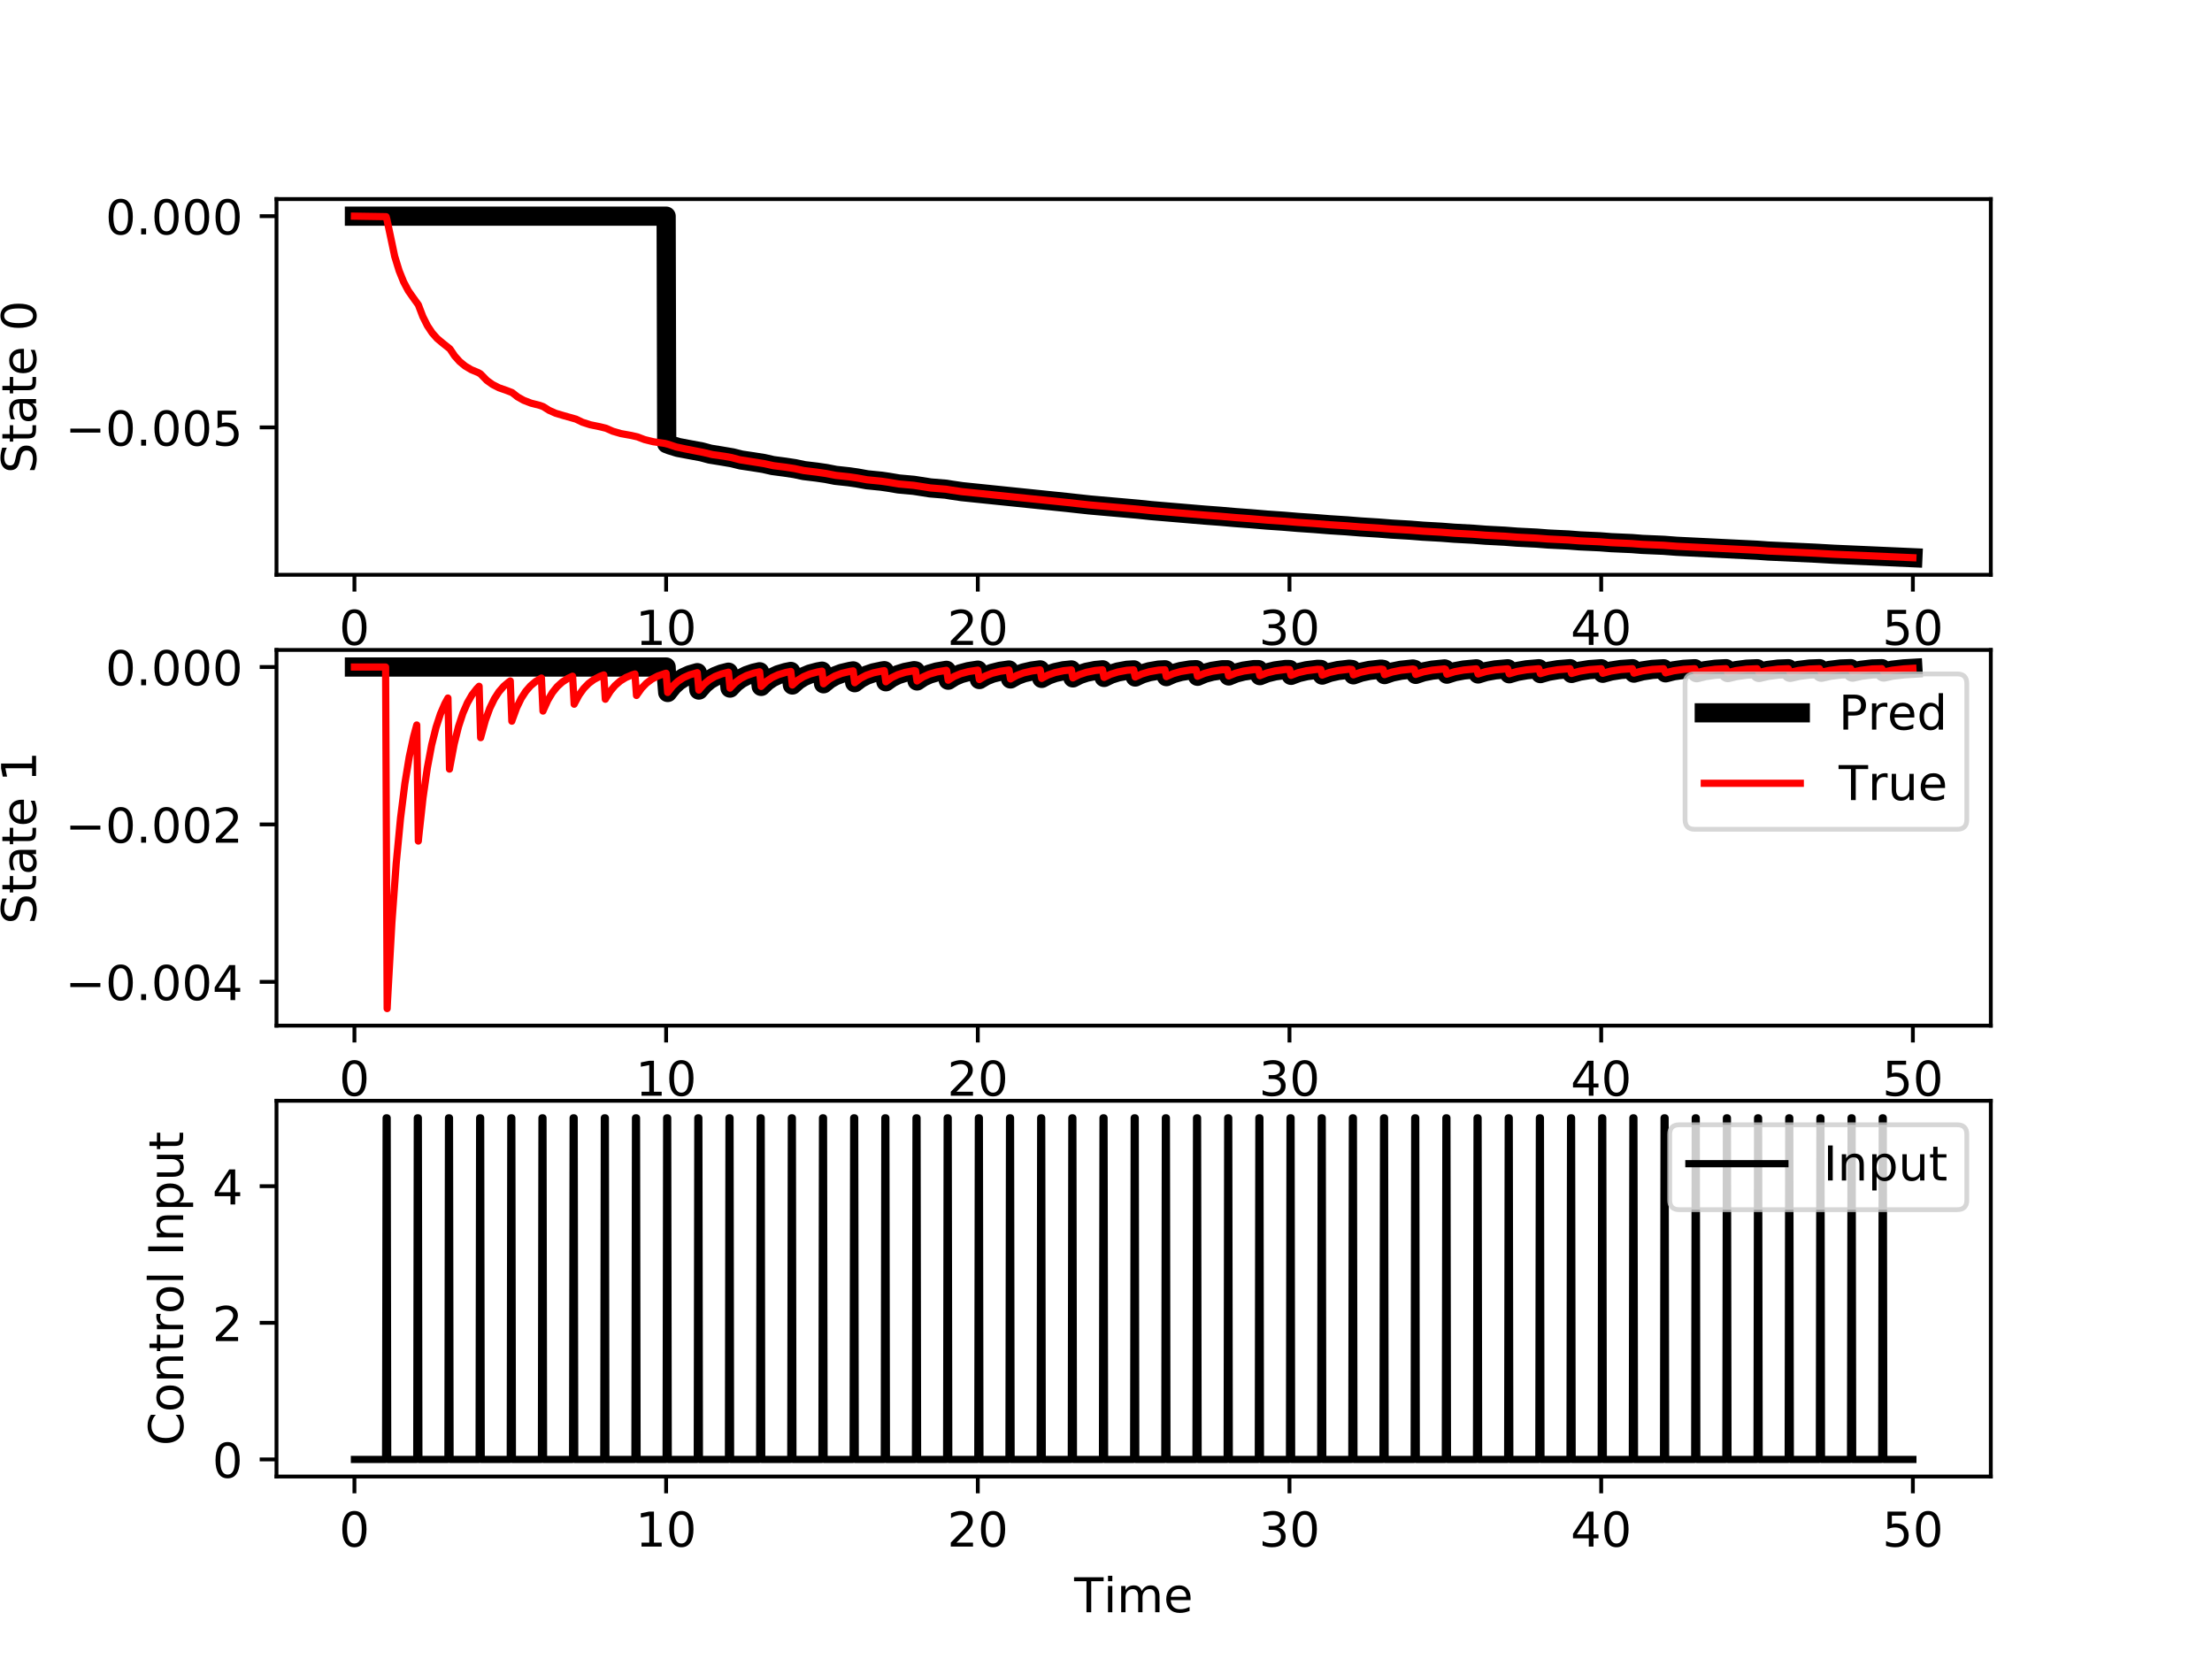 <?xml version="1.0" encoding="utf-8" standalone="no"?>
<!DOCTYPE svg PUBLIC "-//W3C//DTD SVG 1.1//EN"
  "http://www.w3.org/Graphics/SVG/1.1/DTD/svg11.dtd">
<!-- Created with matplotlib (http://matplotlib.org/) -->
<svg height="345.6pt" version="1.1" viewBox="0 0 460.8 345.6" width="460.8pt" xmlns="http://www.w3.org/2000/svg" xmlns:xlink="http://www.w3.org/1999/xlink">
 <defs>
  <style type="text/css">
*{stroke-linecap:butt;stroke-linejoin:round;}
  </style>
 </defs>
 <g id="figure_1">
  <g id="patch_1">
   <path d="M 0 345.6 
L 460.8 345.6 
L 460.8 0 
L 0 0 
z
" style="fill:#ffffff;"/>
  </g>
  <g id="axes_1">
   <g id="patch_2">
    <path d="M 57.6 119.74 
L 414.72 119.74 
L 414.72 41.472 
L 57.6 41.472 
z
" style="fill:#ffffff;"/>
   </g>
   <g id="matplotlib.axis_1">
    <g id="xtick_1">
     <g id="line2d_1">
      <defs>
       <path d="M 0 0 
L 0 3.5 
" id="m67dceea3bf" style="stroke:#000000;stroke-width:0.8;"/>
      </defs>
      <g>
       <use style="stroke:#000000;stroke-width:0.8;" x="73.833" xlink:href="#m67dceea3bf" y="119.74"/>
      </g>
     </g>
     <g id="text_1">
      <!-- 0 -->
      <defs>
       <path d="M 31.781 66.406 
Q 24.172 66.406 20.328 58.906 
Q 16.5 51.422 16.5 36.375 
Q 16.5 21.391 20.328 13.891 
Q 24.172 6.391 31.781 6.391 
Q 39.453 6.391 43.281 13.891 
Q 47.125 21.391 47.125 36.375 
Q 47.125 51.422 43.281 58.906 
Q 39.453 66.406 31.781 66.406 
z
M 31.781 74.219 
Q 44.047 74.219 50.516 64.516 
Q 56.984 54.828 56.984 36.375 
Q 56.984 17.969 50.516 8.266 
Q 44.047 -1.422 31.781 -1.422 
Q 19.531 -1.422 13.062 8.266 
Q 6.594 17.969 6.594 36.375 
Q 6.594 54.828 13.062 64.516 
Q 19.531 74.219 31.781 74.219 
z
" id="DejaVuSans-30"/>
      </defs>
      <g transform="translate(70.651 134.339)scale(0.1 -0.1)">
       <use xlink:href="#DejaVuSans-30"/>
      </g>
     </g>
    </g>
    <g id="xtick_2">
     <g id="line2d_2">
      <g>
       <use style="stroke:#000000;stroke-width:0.8;" x="138.764" xlink:href="#m67dceea3bf" y="119.74"/>
      </g>
     </g>
     <g id="text_2">
      <!-- 10 -->
      <defs>
       <path d="M 12.406 8.297 
L 28.516 8.297 
L 28.516 63.922 
L 10.984 60.406 
L 10.984 69.391 
L 28.422 72.906 
L 38.281 72.906 
L 38.281 8.297 
L 54.391 8.297 
L 54.391 0 
L 12.406 0 
z
" id="DejaVuSans-31"/>
      </defs>
      <g transform="translate(132.401 134.339)scale(0.1 -0.1)">
       <use xlink:href="#DejaVuSans-31"/>
       <use x="63.623" xlink:href="#DejaVuSans-30"/>
      </g>
     </g>
    </g>
    <g id="xtick_3">
     <g id="line2d_3">
      <g>
       <use style="stroke:#000000;stroke-width:0.8;" x="203.695" xlink:href="#m67dceea3bf" y="119.74"/>
      </g>
     </g>
     <g id="text_3">
      <!-- 20 -->
      <defs>
       <path d="M 19.188 8.297 
L 53.609 8.297 
L 53.609 0 
L 7.328 0 
L 7.328 8.297 
Q 12.938 14.109 22.625 23.891 
Q 32.328 33.688 34.812 36.531 
Q 39.547 41.844 41.422 45.531 
Q 43.312 49.219 43.312 52.781 
Q 43.312 58.594 39.234 62.25 
Q 35.156 65.922 28.609 65.922 
Q 23.969 65.922 18.812 64.312 
Q 13.672 62.703 7.812 59.422 
L 7.812 69.391 
Q 13.766 71.781 18.938 73 
Q 24.125 74.219 28.422 74.219 
Q 39.75 74.219 46.484 68.547 
Q 53.219 62.891 53.219 53.422 
Q 53.219 48.922 51.531 44.891 
Q 49.859 40.875 45.406 35.406 
Q 44.188 33.984 37.641 27.219 
Q 31.109 20.453 19.188 8.297 
z
" id="DejaVuSans-32"/>
      </defs>
      <g transform="translate(197.332 134.339)scale(0.1 -0.1)">
       <use xlink:href="#DejaVuSans-32"/>
       <use x="63.623" xlink:href="#DejaVuSans-30"/>
      </g>
     </g>
    </g>
    <g id="xtick_4">
     <g id="line2d_4">
      <g>
       <use style="stroke:#000000;stroke-width:0.8;" x="268.625" xlink:href="#m67dceea3bf" y="119.74"/>
      </g>
     </g>
     <g id="text_4">
      <!-- 30 -->
      <defs>
       <path d="M 40.578 39.312 
Q 47.656 37.797 51.625 33 
Q 55.609 28.219 55.609 21.188 
Q 55.609 10.406 48.188 4.484 
Q 40.766 -1.422 27.094 -1.422 
Q 22.516 -1.422 17.656 -0.516 
Q 12.797 0.391 7.625 2.203 
L 7.625 11.719 
Q 11.719 9.328 16.594 8.109 
Q 21.484 6.891 26.812 6.891 
Q 36.078 6.891 40.938 10.547 
Q 45.797 14.203 45.797 21.188 
Q 45.797 27.641 41.281 31.266 
Q 36.766 34.906 28.719 34.906 
L 20.219 34.906 
L 20.219 43.016 
L 29.109 43.016 
Q 36.375 43.016 40.234 45.922 
Q 44.094 48.828 44.094 54.297 
Q 44.094 59.906 40.109 62.906 
Q 36.141 65.922 28.719 65.922 
Q 24.656 65.922 20.016 65.031 
Q 15.375 64.156 9.812 62.312 
L 9.812 71.094 
Q 15.438 72.656 20.344 73.438 
Q 25.25 74.219 29.594 74.219 
Q 40.828 74.219 47.359 69.109 
Q 53.906 64.016 53.906 55.328 
Q 53.906 49.266 50.438 45.094 
Q 46.969 40.922 40.578 39.312 
z
" id="DejaVuSans-33"/>
      </defs>
      <g transform="translate(262.263 134.339)scale(0.1 -0.1)">
       <use xlink:href="#DejaVuSans-33"/>
       <use x="63.623" xlink:href="#DejaVuSans-30"/>
      </g>
     </g>
    </g>
    <g id="xtick_5">
     <g id="line2d_5">
      <g>
       <use style="stroke:#000000;stroke-width:0.8;" x="333.556" xlink:href="#m67dceea3bf" y="119.74"/>
      </g>
     </g>
     <g id="text_5">
      <!-- 40 -->
      <defs>
       <path d="M 37.797 64.312 
L 12.891 25.391 
L 37.797 25.391 
z
M 35.203 72.906 
L 47.609 72.906 
L 47.609 25.391 
L 58.016 25.391 
L 58.016 17.188 
L 47.609 17.188 
L 47.609 0 
L 37.797 0 
L 37.797 17.188 
L 4.891 17.188 
L 4.891 26.703 
z
" id="DejaVuSans-34"/>
      </defs>
      <g transform="translate(327.194 134.339)scale(0.1 -0.1)">
       <use xlink:href="#DejaVuSans-34"/>
       <use x="63.623" xlink:href="#DejaVuSans-30"/>
      </g>
     </g>
    </g>
    <g id="xtick_6">
     <g id="line2d_6">
      <g>
       <use style="stroke:#000000;stroke-width:0.8;" x="398.487" xlink:href="#m67dceea3bf" y="119.74"/>
      </g>
     </g>
     <g id="text_6">
      <!-- 50 -->
      <defs>
       <path d="M 10.797 72.906 
L 49.516 72.906 
L 49.516 64.594 
L 19.828 64.594 
L 19.828 46.734 
Q 21.969 47.469 24.109 47.828 
Q 26.266 48.188 28.422 48.188 
Q 40.625 48.188 47.75 41.5 
Q 54.891 34.812 54.891 23.391 
Q 54.891 11.625 47.562 5.094 
Q 40.234 -1.422 26.906 -1.422 
Q 22.312 -1.422 17.547 -0.641 
Q 12.797 0.141 7.719 1.703 
L 7.719 11.625 
Q 12.109 9.234 16.797 8.062 
Q 21.484 6.891 26.703 6.891 
Q 35.156 6.891 40.078 11.328 
Q 45.016 15.766 45.016 23.391 
Q 45.016 31 40.078 35.438 
Q 35.156 39.891 26.703 39.891 
Q 22.75 39.891 18.812 39.016 
Q 14.891 38.141 10.797 36.281 
z
" id="DejaVuSans-35"/>
      </defs>
      <g transform="translate(392.125 134.339)scale(0.1 -0.1)">
       <use xlink:href="#DejaVuSans-35"/>
       <use x="63.623" xlink:href="#DejaVuSans-30"/>
      </g>
     </g>
    </g>
   </g>
   <g id="matplotlib.axis_2">
    <g id="ytick_1">
     <g id="line2d_7">
      <defs>
       <path d="M 0 0 
L -3.5 0 
" id="m78dccc36f5" style="stroke:#000000;stroke-width:0.8;"/>
      </defs>
      <g>
       <use style="stroke:#000000;stroke-width:0.8;" x="57.6" xlink:href="#m78dccc36f5" y="89.037"/>
      </g>
     </g>
     <g id="text_7">
      <!-- −0.005 -->
      <defs>
       <path d="M 10.594 35.5 
L 73.188 35.5 
L 73.188 27.203 
L 10.594 27.203 
z
" id="DejaVuSans-2212"/>
       <path d="M 10.688 12.406 
L 21 12.406 
L 21 0 
L 10.688 0 
z
" id="DejaVuSans-2e"/>
      </defs>
      <g transform="translate(13.592 92.836)scale(0.1 -0.1)">
       <use xlink:href="#DejaVuSans-2212"/>
       <use x="83.789" xlink:href="#DejaVuSans-30"/>
       <use x="147.412" xlink:href="#DejaVuSans-2e"/>
       <use x="179.199" xlink:href="#DejaVuSans-30"/>
       <use x="242.822" xlink:href="#DejaVuSans-30"/>
       <use x="306.445" xlink:href="#DejaVuSans-35"/>
      </g>
     </g>
    </g>
    <g id="ytick_2">
     <g id="line2d_8">
      <g>
       <use style="stroke:#000000;stroke-width:0.8;" x="57.6" xlink:href="#m78dccc36f5" y="45.03"/>
      </g>
     </g>
     <g id="text_8">
      <!-- 0.000 -->
      <g transform="translate(21.972 48.829)scale(0.1 -0.1)">
       <use xlink:href="#DejaVuSans-30"/>
       <use x="63.623" xlink:href="#DejaVuSans-2e"/>
       <use x="95.41" xlink:href="#DejaVuSans-30"/>
       <use x="159.033" xlink:href="#DejaVuSans-30"/>
       <use x="222.656" xlink:href="#DejaVuSans-30"/>
      </g>
     </g>
    </g>
    <g id="text_9">
     <!-- State 0 -->
     <defs>
      <path d="M 53.516 70.516 
L 53.516 60.891 
Q 47.906 63.578 42.922 64.891 
Q 37.938 66.219 33.297 66.219 
Q 25.25 66.219 20.875 63.094 
Q 16.5 59.969 16.5 54.203 
Q 16.5 49.359 19.406 46.891 
Q 22.312 44.438 30.422 42.922 
L 36.375 41.703 
Q 47.406 39.594 52.656 34.297 
Q 57.906 29 57.906 20.125 
Q 57.906 9.516 50.797 4.047 
Q 43.703 -1.422 29.984 -1.422 
Q 24.812 -1.422 18.969 -0.25 
Q 13.141 0.922 6.891 3.219 
L 6.891 13.375 
Q 12.891 10.016 18.656 8.297 
Q 24.422 6.594 29.984 6.594 
Q 38.422 6.594 43.016 9.906 
Q 47.609 13.234 47.609 19.391 
Q 47.609 24.75 44.312 27.781 
Q 41.016 30.812 33.5 32.328 
L 27.484 33.5 
Q 16.453 35.688 11.516 40.375 
Q 6.594 45.062 6.594 53.422 
Q 6.594 63.094 13.406 68.656 
Q 20.219 74.219 32.172 74.219 
Q 37.312 74.219 42.625 73.281 
Q 47.953 72.359 53.516 70.516 
z
" id="DejaVuSans-53"/>
      <path d="M 18.312 70.219 
L 18.312 54.688 
L 36.812 54.688 
L 36.812 47.703 
L 18.312 47.703 
L 18.312 18.016 
Q 18.312 11.328 20.141 9.422 
Q 21.969 7.516 27.594 7.516 
L 36.812 7.516 
L 36.812 0 
L 27.594 0 
Q 17.188 0 13.234 3.875 
Q 9.281 7.766 9.281 18.016 
L 9.281 47.703 
L 2.688 47.703 
L 2.688 54.688 
L 9.281 54.688 
L 9.281 70.219 
z
" id="DejaVuSans-74"/>
      <path d="M 34.281 27.484 
Q 23.391 27.484 19.188 25 
Q 14.984 22.516 14.984 16.5 
Q 14.984 11.719 18.141 8.906 
Q 21.297 6.109 26.703 6.109 
Q 34.188 6.109 38.703 11.406 
Q 43.219 16.703 43.219 25.484 
L 43.219 27.484 
z
M 52.203 31.203 
L 52.203 0 
L 43.219 0 
L 43.219 8.297 
Q 40.141 3.328 35.547 0.953 
Q 30.953 -1.422 24.312 -1.422 
Q 15.922 -1.422 10.953 3.297 
Q 6 8.016 6 15.922 
Q 6 25.141 12.172 29.828 
Q 18.359 34.516 30.609 34.516 
L 43.219 34.516 
L 43.219 35.406 
Q 43.219 41.609 39.141 45 
Q 35.062 48.391 27.688 48.391 
Q 23 48.391 18.547 47.266 
Q 14.109 46.141 10.016 43.891 
L 10.016 52.203 
Q 14.938 54.109 19.578 55.047 
Q 24.219 56 28.609 56 
Q 40.484 56 46.344 49.844 
Q 52.203 43.703 52.203 31.203 
z
" id="DejaVuSans-61"/>
      <path d="M 56.203 29.594 
L 56.203 25.203 
L 14.891 25.203 
Q 15.484 15.922 20.484 11.062 
Q 25.484 6.203 34.422 6.203 
Q 39.594 6.203 44.453 7.469 
Q 49.312 8.734 54.109 11.281 
L 54.109 2.781 
Q 49.266 0.734 44.188 -0.344 
Q 39.109 -1.422 33.891 -1.422 
Q 20.797 -1.422 13.156 6.188 
Q 5.516 13.812 5.516 26.812 
Q 5.516 40.234 12.766 48.109 
Q 20.016 56 32.328 56 
Q 43.359 56 49.781 48.891 
Q 56.203 41.797 56.203 29.594 
z
M 47.219 32.234 
Q 47.125 39.594 43.094 43.984 
Q 39.062 48.391 32.422 48.391 
Q 24.906 48.391 20.391 44.141 
Q 15.875 39.891 15.188 32.172 
z
" id="DejaVuSans-65"/>
      <path id="DejaVuSans-20"/>
     </defs>
     <g transform="translate(7.513 98.612)rotate(-90)scale(0.1 -0.1)">
      <use xlink:href="#DejaVuSans-53"/>
      <use x="63.477" xlink:href="#DejaVuSans-74"/>
      <use x="102.686" xlink:href="#DejaVuSans-61"/>
      <use x="163.965" xlink:href="#DejaVuSans-74"/>
      <use x="203.174" xlink:href="#DejaVuSans-65"/>
      <use x="264.697" xlink:href="#DejaVuSans-20"/>
      <use x="296.484" xlink:href="#DejaVuSans-30"/>
     </g>
    </g>
   </g>
   <g id="line2d_9">
    <path clip-path="url(#p5b1d8e0e9c)" d="M 73.833 45.03 
L 138.77 45.03 
L 138.887 92.427 
L 139.614 92.709 
L 141.244 93.209 
L 143.341 93.608 
L 146.179 94.134 
L 147.906 94.599 
L 150.178 94.969 
L 152.574 95.375 
L 154.36 95.824 
L 156.737 96.178 
L 159.094 96.552 
L 160.964 96.978 
L 163.496 97.313 
L 165.561 97.626 
L 167.496 98.034 
L 170.158 98.354 
L 172.06 98.632 
L 174.073 99.025 
L 176.885 99.329 
L 178.553 99.571 
L 180.638 99.949 
L 183.592 100.241 
L 185.059 100.456 
L 187.222 100.82 
L 190.338 101.101 
L 191.565 101.29 
L 193.799 101.641 
L 197.072 101.911 
L 198.078 102.079 
L 200.39 102.419 
L 222.408 104.685 
L 224.323 104.9 
L 227.018 105.193 
L 237.082 106.078 
L 239.803 106.365 
L 250.925 107.304 
L 254.224 107.551 
L 257.302 107.818 
L 260.606 108.063 
L 263.937 108.341 
L 267.398 108.578 
L 270.327 108.823 
L 273.794 109.058 
L 276.943 109.311 
L 280.56 109.539 
L 283.371 109.766 
L 287.014 109.992 
L 289.955 110.222 
L 293.728 110.441 
L 296.422 110.655 
L 300.24 110.87 
L 302.974 111.082 
L 306.902 111.293 
L 309.473 111.493 
L 313.473 111.701 
L 316.006 111.896 
L 320.103 112.099 
L 322.525 112.287 
L 326.713 112.487 
L 329.05 112.669 
L 333.329 112.866 
L 335.576 113.042 
L 339.946 113.235 
L 342.108 113.406 
L 346.582 113.595 
L 349.296 113.8 
L 366.002 114.616 
L 368.353 114.787 
L 378.209 115.242 
L 381.923 115.455 
L 398.487 116.182 
L 398.487 116.182 
" style="fill:none;stroke:#000000;stroke-linecap:square;stroke-width:4;"/>
   </g>
   <g id="line2d_10">
    <path clip-path="url(#p5b1d8e0e9c)" d="M 73.833 45.03 
L 80.436 45.137 
L 80.605 45.734 
L 82.222 53.39 
L 83.15 56.41 
L 84.092 58.744 
L 85.059 60.567 
L 86.066 62 
L 87.15 63.504 
L 88.085 65.953 
L 89.04 67.852 
L 90.033 69.346 
L 91.078 70.526 
L 92.215 71.475 
L 93.728 72.683 
L 94.715 74.155 
L 95.76 75.321 
L 96.89 76.251 
L 98.162 77.009 
L 99.649 77.629 
L 100.104 77.902 
L 101.422 79.248 
L 102.597 80.093 
L 103.935 80.778 
L 105.532 81.339 
L 106.675 81.778 
L 107.811 82.671 
L 109.09 83.391 
L 110.597 83.976 
L 112.467 84.454 
L 113.161 84.706 
L 114.376 85.477 
L 115.778 86.098 
L 117.486 86.604 
L 119.979 87.308 
L 121.323 87.956 
L 122.94 88.481 
L 125.005 88.906 
L 126.264 89.22 
L 127.654 89.832 
L 129.342 90.324 
L 131.543 90.723 
L 132.79 91.008 
L 134.264 91.57 
L 136.095 92.022 
L 138.556 92.385 
L 139.277 92.577 
L 140.828 93.103 
L 142.789 93.523 
L 146.581 94.264 
L 148.425 94.704 
L 150.906 95.053 
L 152.399 95.32 
L 154.139 95.781 
L 156.431 96.144 
L 159.204 96.586 
L 161.106 97.004 
L 163.704 97.333 
L 165.502 97.611 
L 167.424 98.024 
L 170.054 98.345 
L 172.073 98.637 
L 174.093 99.028 
L 176.917 99.333 
L 178.54 99.57 
L 180.625 99.948 
L 183.579 100.241 
L 185.053 100.456 
L 187.215 100.82 
L 190.332 101.101 
L 191.559 101.29 
L 193.793 101.641 
L 197.065 101.911 
L 198.072 102.079 
L 200.383 102.419 
L 222.401 104.685 
L 224.317 104.9 
L 227.011 105.193 
L 237.076 106.078 
L 239.796 106.365 
L 250.919 107.304 
L 254.217 107.551 
L 257.295 107.818 
L 260.6 108.063 
L 263.931 108.341 
L 267.392 108.578 
L 270.32 108.823 
L 273.787 109.058 
L 276.937 109.311 
L 280.553 109.539 
L 283.365 109.766 
L 287.007 109.992 
L 289.949 110.222 
L 293.721 110.441 
L 296.416 110.655 
L 300.234 110.87 
L 302.967 111.082 
L 306.896 111.293 
L 309.467 111.493 
L 313.467 111.701 
L 315.999 111.896 
L 320.096 112.099 
L 322.518 112.287 
L 326.706 112.487 
L 329.044 112.669 
L 333.323 112.866 
L 335.569 113.042 
L 339.939 113.235 
L 342.101 113.406 
L 346.575 113.595 
L 349.289 113.8 
L 365.996 114.616 
L 368.346 114.787 
L 378.203 115.242 
L 381.917 115.455 
L 398.487 116.183 
L 398.487 116.183 
" style="fill:none;stroke:#ff0000;stroke-linecap:square;stroke-width:1.5;"/>
   </g>
   <g id="patch_3">
    <path d="M 57.6 119.74 
L 57.6 41.472 
" style="fill:none;stroke:#000000;stroke-linecap:square;stroke-linejoin:miter;stroke-width:0.8;"/>
   </g>
   <g id="patch_4">
    <path d="M 414.72 119.74 
L 414.72 41.472 
" style="fill:none;stroke:#000000;stroke-linecap:square;stroke-linejoin:miter;stroke-width:0.8;"/>
   </g>
   <g id="patch_5">
    <path d="M 57.6 119.74 
L 414.72 119.74 
" style="fill:none;stroke:#000000;stroke-linecap:square;stroke-linejoin:miter;stroke-width:0.8;"/>
   </g>
   <g id="patch_6">
    <path d="M 57.6 41.472 
L 414.72 41.472 
" style="fill:none;stroke:#000000;stroke-linecap:square;stroke-linejoin:miter;stroke-width:0.8;"/>
   </g>
  </g>
  <g id="axes_2">
   <g id="patch_7">
    <path d="M 57.6 213.662 
L 414.72 213.662 
L 414.72 135.394 
L 57.6 135.394 
z
" style="fill:#ffffff;"/>
   </g>
   <g id="matplotlib.axis_3">
    <g id="xtick_7">
     <g id="line2d_11">
      <g>
       <use style="stroke:#000000;stroke-width:0.8;" x="73.833" xlink:href="#m67dceea3bf" y="213.662"/>
      </g>
     </g>
     <g id="text_10">
      <!-- 0 -->
      <g transform="translate(70.651 228.261)scale(0.1 -0.1)">
       <use xlink:href="#DejaVuSans-30"/>
      </g>
     </g>
    </g>
    <g id="xtick_8">
     <g id="line2d_12">
      <g>
       <use style="stroke:#000000;stroke-width:0.8;" x="138.764" xlink:href="#m67dceea3bf" y="213.662"/>
      </g>
     </g>
     <g id="text_11">
      <!-- 10 -->
      <g transform="translate(132.401 228.261)scale(0.1 -0.1)">
       <use xlink:href="#DejaVuSans-31"/>
       <use x="63.623" xlink:href="#DejaVuSans-30"/>
      </g>
     </g>
    </g>
    <g id="xtick_9">
     <g id="line2d_13">
      <g>
       <use style="stroke:#000000;stroke-width:0.8;" x="203.695" xlink:href="#m67dceea3bf" y="213.662"/>
      </g>
     </g>
     <g id="text_12">
      <!-- 20 -->
      <g transform="translate(197.332 228.261)scale(0.1 -0.1)">
       <use xlink:href="#DejaVuSans-32"/>
       <use x="63.623" xlink:href="#DejaVuSans-30"/>
      </g>
     </g>
    </g>
    <g id="xtick_10">
     <g id="line2d_14">
      <g>
       <use style="stroke:#000000;stroke-width:0.8;" x="268.625" xlink:href="#m67dceea3bf" y="213.662"/>
      </g>
     </g>
     <g id="text_13">
      <!-- 30 -->
      <g transform="translate(262.263 228.261)scale(0.1 -0.1)">
       <use xlink:href="#DejaVuSans-33"/>
       <use x="63.623" xlink:href="#DejaVuSans-30"/>
      </g>
     </g>
    </g>
    <g id="xtick_11">
     <g id="line2d_15">
      <g>
       <use style="stroke:#000000;stroke-width:0.8;" x="333.556" xlink:href="#m67dceea3bf" y="213.662"/>
      </g>
     </g>
     <g id="text_14">
      <!-- 40 -->
      <g transform="translate(327.194 228.261)scale(0.1 -0.1)">
       <use xlink:href="#DejaVuSans-34"/>
       <use x="63.623" xlink:href="#DejaVuSans-30"/>
      </g>
     </g>
    </g>
    <g id="xtick_12">
     <g id="line2d_16">
      <g>
       <use style="stroke:#000000;stroke-width:0.8;" x="398.487" xlink:href="#m67dceea3bf" y="213.662"/>
      </g>
     </g>
     <g id="text_15">
      <!-- 50 -->
      <g transform="translate(392.125 228.261)scale(0.1 -0.1)">
       <use xlink:href="#DejaVuSans-35"/>
       <use x="63.623" xlink:href="#DejaVuSans-30"/>
      </g>
     </g>
    </g>
   </g>
   <g id="matplotlib.axis_4">
    <g id="ytick_3">
     <g id="line2d_17">
      <g>
       <use style="stroke:#000000;stroke-width:0.8;" x="57.6" xlink:href="#m78dccc36f5" y="204.538"/>
      </g>
     </g>
     <g id="text_16">
      <!-- −0.004 -->
      <g transform="translate(13.592 208.337)scale(0.1 -0.1)">
       <use xlink:href="#DejaVuSans-2212"/>
       <use x="83.789" xlink:href="#DejaVuSans-30"/>
       <use x="147.412" xlink:href="#DejaVuSans-2e"/>
       <use x="179.199" xlink:href="#DejaVuSans-30"/>
       <use x="242.822" xlink:href="#DejaVuSans-30"/>
       <use x="306.445" xlink:href="#DejaVuSans-34"/>
      </g>
     </g>
    </g>
    <g id="ytick_4">
     <g id="line2d_18">
      <g>
       <use style="stroke:#000000;stroke-width:0.8;" x="57.6" xlink:href="#m78dccc36f5" y="171.745"/>
      </g>
     </g>
     <g id="text_17">
      <!-- −0.002 -->
      <g transform="translate(13.592 175.544)scale(0.1 -0.1)">
       <use xlink:href="#DejaVuSans-2212"/>
       <use x="83.789" xlink:href="#DejaVuSans-30"/>
       <use x="147.412" xlink:href="#DejaVuSans-2e"/>
       <use x="179.199" xlink:href="#DejaVuSans-30"/>
       <use x="242.822" xlink:href="#DejaVuSans-30"/>
       <use x="306.445" xlink:href="#DejaVuSans-32"/>
      </g>
     </g>
    </g>
    <g id="ytick_5">
     <g id="line2d_19">
      <g>
       <use style="stroke:#000000;stroke-width:0.8;" x="57.6" xlink:href="#m78dccc36f5" y="138.952"/>
      </g>
     </g>
     <g id="text_18">
      <!-- 0.000 -->
      <g transform="translate(21.972 142.751)scale(0.1 -0.1)">
       <use xlink:href="#DejaVuSans-30"/>
       <use x="63.623" xlink:href="#DejaVuSans-2e"/>
       <use x="95.41" xlink:href="#DejaVuSans-30"/>
       <use x="159.033" xlink:href="#DejaVuSans-30"/>
       <use x="222.656" xlink:href="#DejaVuSans-30"/>
      </g>
     </g>
    </g>
    <g id="text_19">
     <!-- State 1 -->
     <g transform="translate(7.513 192.533)rotate(-90)scale(0.1 -0.1)">
      <use xlink:href="#DejaVuSans-53"/>
      <use x="63.477" xlink:href="#DejaVuSans-74"/>
      <use x="102.686" xlink:href="#DejaVuSans-61"/>
      <use x="163.965" xlink:href="#DejaVuSans-74"/>
      <use x="203.174" xlink:href="#DejaVuSans-65"/>
      <use x="264.697" xlink:href="#DejaVuSans-20"/>
      <use x="296.484" xlink:href="#DejaVuSans-31"/>
     </g>
    </g>
   </g>
   <g id="line2d_20">
    <path clip-path="url(#p5c4206409a)" d="M 73.833 138.952 
L 138.77 138.952 
L 138.893 141.818 
L 139.095 144.257 
L 139.186 144.123 
L 140.173 142.89 
L 141.225 141.927 
L 142.38 141.172 
L 143.698 140.58 
L 145.263 140.125 
L 145.588 143.756 
L 145.672 143.644 
L 146.679 142.509 
L 147.757 141.625 
L 148.958 140.929 
L 150.347 140.385 
L 151.756 140.025 
L 152.081 143.342 
L 152.165 143.24 
L 153.185 142.194 
L 154.295 141.371 
L 155.542 140.726 
L 157.009 140.223 
L 158.249 139.941 
L 158.574 142.995 
L 158.658 142.901 
L 159.704 141.919 
L 160.847 141.151 
L 162.145 140.549 
L 163.697 140.082 
L 164.742 139.871 
L 164.749 139.93 
L 165.067 142.699 
L 165.152 142.613 
L 166.216 141.69 
L 167.392 140.967 
L 168.742 140.401 
L 170.378 139.965 
L 171.236 139.81 
L 171.242 139.865 
L 171.56 142.445 
L 171.645 142.364 
L 172.729 141.492 
L 173.937 140.808 
L 175.339 140.275 
L 177.06 139.867 
L 177.729 139.757 
L 177.735 139.809 
L 178.053 142.223 
L 178.138 142.147 
L 179.242 141.32 
L 180.482 140.671 
L 181.936 140.165 
L 183.748 139.781 
L 184.222 139.711 
L 184.235 139.808 
L 184.546 142.028 
L 184.631 141.957 
L 185.754 141.169 
L 187.027 140.55 
L 188.54 140.068 
L 190.442 139.706 
L 190.728 139.761 
L 191.04 141.855 
L 191.124 141.788 
L 192.273 141.031 
L 193.585 140.438 
L 195.156 139.98 
L 197.156 139.639 
L 197.221 139.72 
L 197.533 141.7 
L 197.617 141.637 
L 198.786 140.912 
L 200.13 140.343 
L 201.753 139.906 
L 203.701 139.6 
L 204.026 141.562 
L 204.11 141.502 
L 205.298 140.804 
L 206.675 140.258 
L 208.35 139.84 
L 210.194 139.571 
L 210.519 141.437 
L 210.603 141.38 
L 211.817 140.705 
L 213.233 140.178 
L 214.973 139.777 
L 216.687 139.544 
L 216.694 139.581 
L 217.012 141.323 
L 217.096 141.269 
L 218.33 140.617 
L 219.778 140.109 
L 221.57 139.724 
L 223.187 139.555 
L 223.505 141.22 
L 223.589 141.168 
L 224.849 140.534 
L 226.329 140.044 
L 228.186 139.674 
L 229.68 139.531 
L 229.998 141.125 
L 230.082 141.076 
L 231.362 140.461 
L 232.881 139.985 
L 234.796 139.629 
L 236.179 139.541 
L 236.491 141.038 
L 236.576 140.991 
L 237.874 140.394 
L 239.426 139.933 
L 241.4 139.589 
L 242.673 139.52 
L 242.984 140.958 
L 243.069 140.912 
L 244.393 140.33 
L 245.984 139.882 
L 248.016 139.552 
L 249.166 139.5 
L 249.477 140.884 
L 249.562 140.84 
L 250.906 140.273 
L 252.529 139.838 
L 254.626 139.518 
L 255.665 139.51 
L 255.97 140.815 
L 256.055 140.773 
L 257.418 140.22 
L 259.074 139.797 
L 261.23 139.488 
L 262.158 139.492 
L 262.464 140.751 
L 262.548 140.71 
L 263.931 140.171 
L 265.626 139.758 
L 267.846 139.459 
L 268.651 139.475 
L 268.957 140.691 
L 269.041 140.652 
L 270.45 140.123 
L 272.177 139.722 
L 274.463 139.432 
L 275.145 139.458 
L 275.45 140.635 
L 275.534 140.597 
L 276.963 140.081 
L 278.729 139.688 
L 281.073 139.408 
L 281.644 139.469 
L 281.943 140.583 
L 282.034 140.543 
L 283.482 140.039 
L 285.28 139.657 
L 287.696 139.385 
L 288.137 139.454 
L 288.436 140.534 
L 288.527 140.495 
L 290.001 140 
L 291.838 139.626 
L 294.319 139.363 
L 294.63 139.44 
L 294.929 140.488 
L 295.02 140.45 
L 296.513 139.964 
L 298.383 139.6 
L 300.929 139.344 
L 301.123 139.427 
L 301.422 140.444 
L 301.513 140.408 
L 303.026 139.931 
L 304.935 139.574 
L 307.552 139.326 
L 307.616 139.414 
L 307.915 140.403 
L 308.006 140.368 
L 309.538 139.9 
L 311.48 139.551 
L 314.084 139.314 
L 314.408 140.364 
L 314.493 140.332 
L 316.044 139.872 
L 318.018 139.529 
L 320.577 139.305 
L 320.901 140.327 
L 320.986 140.296 
L 322.557 139.844 
L 324.563 139.508 
L 327.07 139.297 
L 327.394 140.292 
L 327.479 140.262 
L 329.07 139.817 
L 331.108 139.489 
L 333.569 139.309 
L 333.888 140.259 
L 333.978 140.228 
L 335.595 139.789 
L 337.673 139.468 
L 340.062 139.301 
L 340.381 140.228 
L 340.472 140.197 
L 342.108 139.765 
L 344.225 139.45 
L 346.562 139.313 
L 346.965 140.167 
L 348.62 139.743 
L 350.77 139.433 
L 353.055 139.305 
L 353.458 140.139 
L 355.133 139.721 
L 357.315 139.418 
L 359.548 139.297 
L 359.951 140.113 
L 361.645 139.7 
L 363.866 139.402 
L 366.048 139.308 
L 366.444 140.087 
L 368.158 139.681 
L 370.411 139.388 
L 372.541 139.301 
L 372.937 140.063 
L 374.664 139.663 
L 376.95 139.375 
L 379.034 139.294 
L 379.43 140.04 
L 381.177 139.645 
L 383.495 139.362 
L 385.527 139.287 
L 385.923 140.017 
L 387.689 139.628 
L 390.046 139.349 
L 392.027 139.297 
L 392.416 139.996 
L 394.202 139.611 
L 396.591 139.338 
L 398.487 139.226 
L 398.487 139.226 
" style="fill:none;stroke:#000000;stroke-linecap:square;stroke-width:4;"/>
   </g>
   <g id="line2d_21">
    <path clip-path="url(#p5c4206409a)" d="M 73.833 138.952 
L 80.326 138.952 
L 80.65 210.104 
L 80.735 208.357 
L 81.637 192.192 
L 82.533 179.914 
L 83.443 170.4 
L 84.345 163.196 
L 85.248 157.694 
L 86.157 153.464 
L 86.819 151.029 
L 87.144 175.21 
L 87.228 174.32 
L 88.124 166.166 
L 89.02 159.951 
L 89.923 155.182 
L 90.832 151.528 
L 91.747 148.731 
L 92.676 146.579 
L 93.312 145.413 
L 93.637 160.218 
L 93.721 159.702 
L 94.617 154.974 
L 95.52 151.351 
L 96.435 148.562 
L 97.364 146.421 
L 98.318 144.764 
L 99.312 143.475 
L 99.805 142.964 
L 100.13 153.668 
L 100.214 153.315 
L 101.117 150.054 
L 102.032 147.546 
L 102.967 145.612 
L 103.928 144.121 
L 104.941 142.953 
L 106.032 142.035 
L 106.298 141.853 
L 106.623 150.233 
L 106.707 149.963 
L 107.623 147.451 
L 108.551 145.527 
L 109.512 144.033 
L 110.519 142.872 
L 111.597 141.963 
L 112.791 141.247 
L 113.116 148.129 
L 113.2 147.911 
L 114.122 145.865 
L 115.07 144.285 
L 116.057 143.059 
L 117.109 142.099 
L 118.271 141.34 
L 119.284 140.864 
L 119.609 146.701 
L 119.693 146.518 
L 120.628 144.777 
L 121.596 143.431 
L 122.622 142.376 
L 123.732 141.551 
L 124.985 140.899 
L 125.777 140.597 
L 126.102 145.665 
L 126.187 145.507 
L 127.141 143.978 
L 128.134 142.796 
L 129.199 141.87 
L 130.375 141.143 
L 131.725 140.572 
L 132.271 140.399 
L 132.277 140.493 
L 132.595 144.877 
L 132.68 144.738 
L 133.647 143.377 
L 134.666 142.319 
L 135.777 141.485 
L 137.023 140.831 
L 138.484 140.321 
L 138.764 140.247 
L 138.77 140.331 
L 139.088 144.257 
L 139.173 144.133 
L 140.16 142.897 
L 141.212 141.932 
L 142.367 141.176 
L 143.685 140.582 
L 145.257 140.125 
L 145.581 143.756 
L 145.666 143.644 
L 146.672 142.509 
L 147.75 141.625 
L 148.951 140.929 
L 150.341 140.385 
L 151.75 140.025 
L 152.074 143.342 
L 152.159 143.24 
L 153.178 142.194 
L 154.289 141.371 
L 155.535 140.726 
L 157.003 140.223 
L 158.243 139.941 
L 158.568 142.995 
L 158.652 142.901 
L 159.697 141.919 
L 160.84 141.151 
L 162.139 140.549 
L 163.691 140.082 
L 164.736 139.871 
L 164.742 139.93 
L 165.061 142.699 
L 165.145 142.613 
L 166.21 141.69 
L 167.385 140.967 
L 168.736 140.401 
L 170.372 139.965 
L 171.229 139.81 
L 171.236 139.865 
L 171.554 142.445 
L 171.638 142.364 
L 172.723 141.492 
L 173.93 140.808 
L 175.333 140.275 
L 177.053 139.867 
L 177.722 139.757 
L 177.729 139.809 
L 178.047 142.223 
L 178.131 142.147 
L 179.235 141.32 
L 180.475 140.671 
L 181.93 140.165 
L 183.741 139.781 
L 184.215 139.711 
L 184.228 139.808 
L 184.54 142.028 
L 184.624 141.957 
L 185.748 141.169 
L 187.02 140.55 
L 188.533 140.068 
L 190.436 139.706 
L 190.721 139.761 
L 191.033 141.855 
L 191.117 141.788 
L 192.267 141.031 
L 193.578 140.438 
L 195.15 139.98 
L 197.15 139.639 
L 197.214 139.72 
L 197.526 141.7 
L 197.611 141.637 
L 198.779 140.912 
L 200.123 140.343 
L 201.747 139.906 
L 203.695 139.6 
L 204.019 141.562 
L 204.104 141.502 
L 205.292 140.804 
L 206.668 140.258 
L 208.344 139.84 
L 210.188 139.571 
L 210.512 141.437 
L 210.597 141.38 
L 211.811 140.705 
L 213.226 140.178 
L 214.967 139.777 
L 216.681 139.544 
L 216.687 139.581 
L 217.005 141.323 
L 217.09 141.269 
L 218.323 140.617 
L 219.771 140.109 
L 221.564 139.724 
L 223.18 139.555 
L 223.498 141.22 
L 223.583 141.168 
L 224.843 140.534 
L 226.323 140.044 
L 228.18 139.674 
L 229.673 139.531 
L 229.992 141.125 
L 230.076 141.076 
L 231.355 140.461 
L 232.874 139.985 
L 234.79 139.629 
L 236.173 139.541 
L 236.485 141.038 
L 236.569 140.991 
L 237.868 140.394 
L 239.42 139.933 
L 241.393 139.589 
L 242.666 139.52 
L 242.978 140.958 
L 243.062 140.912 
L 244.387 140.33 
L 245.978 139.882 
L 248.01 139.552 
L 249.159 139.5 
L 249.471 140.884 
L 249.555 140.84 
L 250.899 140.273 
L 252.523 139.838 
L 254.62 139.518 
L 255.659 139.51 
L 255.964 140.815 
L 256.048 140.773 
L 257.412 140.22 
L 259.068 139.797 
L 261.223 139.488 
L 262.152 139.492 
L 262.457 140.751 
L 262.541 140.71 
L 263.924 140.171 
L 265.619 139.758 
L 267.84 139.459 
L 268.645 139.475 
L 268.95 140.691 
L 269.035 140.652 
L 270.444 140.123 
L 272.171 139.722 
L 274.456 139.432 
L 275.138 139.458 
L 275.443 140.635 
L 275.528 140.597 
L 276.956 140.081 
L 278.722 139.688 
L 281.066 139.408 
L 281.638 139.469 
L 281.936 140.583 
L 282.027 140.543 
L 283.475 140.039 
L 285.274 139.657 
L 287.689 139.385 
L 288.131 139.454 
L 288.429 140.534 
L 288.52 140.495 
L 289.994 140 
L 291.832 139.626 
L 294.312 139.363 
L 294.624 139.44 
L 294.922 140.488 
L 295.013 140.45 
L 296.507 139.964 
L 298.377 139.6 
L 300.922 139.344 
L 301.117 139.427 
L 301.416 140.444 
L 301.506 140.408 
L 303.019 139.931 
L 304.928 139.574 
L 307.545 139.326 
L 307.61 139.414 
L 307.909 140.403 
L 308 140.368 
L 309.532 139.9 
L 311.473 139.551 
L 314.077 139.314 
L 314.402 140.364 
L 314.486 140.332 
L 316.038 139.872 
L 318.012 139.529 
L 320.57 139.305 
L 320.895 140.327 
L 320.979 140.296 
L 322.551 139.844 
L 324.557 139.508 
L 327.063 139.297 
L 327.388 140.292 
L 327.472 140.262 
L 329.063 139.817 
L 331.102 139.489 
L 333.563 139.309 
L 333.881 140.259 
L 333.972 140.228 
L 335.589 139.789 
L 337.666 139.468 
L 340.056 139.301 
L 340.374 140.228 
L 340.465 140.197 
L 342.101 139.765 
L 344.218 139.45 
L 346.556 139.313 
L 346.958 140.167 
L 348.614 139.743 
L 350.763 139.433 
L 353.049 139.305 
L 353.451 140.139 
L 355.126 139.721 
L 357.308 139.418 
L 359.542 139.297 
L 359.944 140.113 
L 361.639 139.7 
L 363.86 139.402 
L 366.041 139.308 
L 366.437 140.087 
L 368.152 139.681 
L 370.405 139.388 
L 372.534 139.301 
L 372.93 140.063 
L 374.658 139.663 
L 376.943 139.375 
L 379.027 139.294 
L 379.424 140.04 
L 381.17 139.645 
L 383.488 139.362 
L 385.521 139.287 
L 385.917 140.017 
L 387.683 139.628 
L 390.04 139.349 
L 392.02 139.297 
L 392.41 139.996 
L 394.195 139.611 
L 396.585 139.338 
L 398.487 139.226 
L 398.487 139.226 
" style="fill:none;stroke:#ff0000;stroke-linecap:square;stroke-width:1.5;"/>
   </g>
   <g id="patch_8">
    <path d="M 57.6 213.662 
L 57.6 135.394 
" style="fill:none;stroke:#000000;stroke-linecap:square;stroke-linejoin:miter;stroke-width:0.8;"/>
   </g>
   <g id="patch_9">
    <path d="M 414.72 213.662 
L 414.72 135.394 
" style="fill:none;stroke:#000000;stroke-linecap:square;stroke-linejoin:miter;stroke-width:0.8;"/>
   </g>
   <g id="patch_10">
    <path d="M 57.6 213.662 
L 414.72 213.662 
" style="fill:none;stroke:#000000;stroke-linecap:square;stroke-linejoin:miter;stroke-width:0.8;"/>
   </g>
   <g id="patch_11">
    <path d="M 57.6 135.394 
L 414.72 135.394 
" style="fill:none;stroke:#000000;stroke-linecap:square;stroke-linejoin:miter;stroke-width:0.8;"/>
   </g>
   <g id="legend_1">
    <g id="patch_12">
     <path d="M 353.033 172.75 
L 407.72 172.75 
Q 409.72 172.75 409.72 170.75 
L 409.72 142.394 
Q 409.72 140.394 407.72 140.394 
L 353.033 140.394 
Q 351.033 140.394 351.033 142.394 
L 351.033 170.75 
Q 351.033 172.75 353.033 172.75 
z
" style="fill:#ffffff;opacity:0.8;stroke:#cccccc;stroke-linejoin:miter;"/>
    </g>
    <g id="line2d_22">
     <path d="M 355.033 148.492 
L 375.033 148.492 
" style="fill:none;stroke:#000000;stroke-linecap:square;stroke-width:4;"/>
    </g>
    <g id="line2d_23"/>
    <g id="text_20">
     <!-- Pred -->
     <defs>
      <path d="M 19.672 64.797 
L 19.672 37.406 
L 32.078 37.406 
Q 38.969 37.406 42.719 40.969 
Q 46.484 44.531 46.484 51.125 
Q 46.484 57.672 42.719 61.234 
Q 38.969 64.797 32.078 64.797 
z
M 9.812 72.906 
L 32.078 72.906 
Q 44.344 72.906 50.609 67.359 
Q 56.891 61.812 56.891 51.125 
Q 56.891 40.328 50.609 34.812 
Q 44.344 29.297 32.078 29.297 
L 19.672 29.297 
L 19.672 0 
L 9.812 0 
z
" id="DejaVuSans-50"/>
      <path d="M 41.109 46.297 
Q 39.594 47.172 37.812 47.578 
Q 36.031 48 33.891 48 
Q 26.266 48 22.188 43.047 
Q 18.109 38.094 18.109 28.812 
L 18.109 0 
L 9.078 0 
L 9.078 54.688 
L 18.109 54.688 
L 18.109 46.188 
Q 20.953 51.172 25.484 53.578 
Q 30.031 56 36.531 56 
Q 37.453 56 38.578 55.875 
Q 39.703 55.766 41.062 55.516 
z
" id="DejaVuSans-72"/>
      <path d="M 45.406 46.391 
L 45.406 75.984 
L 54.391 75.984 
L 54.391 0 
L 45.406 0 
L 45.406 8.203 
Q 42.578 3.328 38.25 0.953 
Q 33.938 -1.422 27.875 -1.422 
Q 17.969 -1.422 11.734 6.484 
Q 5.516 14.406 5.516 27.297 
Q 5.516 40.188 11.734 48.094 
Q 17.969 56 27.875 56 
Q 33.938 56 38.25 53.625 
Q 42.578 51.266 45.406 46.391 
z
M 14.797 27.297 
Q 14.797 17.391 18.875 11.75 
Q 22.953 6.109 30.078 6.109 
Q 37.203 6.109 41.297 11.75 
Q 45.406 17.391 45.406 27.297 
Q 45.406 37.203 41.297 42.844 
Q 37.203 48.484 30.078 48.484 
Q 22.953 48.484 18.875 42.844 
Q 14.797 37.203 14.797 27.297 
z
" id="DejaVuSans-64"/>
     </defs>
     <g transform="translate(383.033 151.992)scale(0.1 -0.1)">
      <use xlink:href="#DejaVuSans-50"/>
      <use x="60.287" xlink:href="#DejaVuSans-72"/>
      <use x="101.369" xlink:href="#DejaVuSans-65"/>
      <use x="162.893" xlink:href="#DejaVuSans-64"/>
     </g>
    </g>
    <g id="line2d_24">
     <path d="M 355.033 163.17 
L 375.033 163.17 
" style="fill:none;stroke:#ff0000;stroke-linecap:square;stroke-width:1.5;"/>
    </g>
    <g id="line2d_25"/>
    <g id="text_21">
     <!-- True -->
     <defs>
      <path d="M -0.297 72.906 
L 61.375 72.906 
L 61.375 64.594 
L 35.5 64.594 
L 35.5 0 
L 25.594 0 
L 25.594 64.594 
L -0.297 64.594 
z
" id="DejaVuSans-54"/>
      <path d="M 8.5 21.578 
L 8.5 54.688 
L 17.484 54.688 
L 17.484 21.922 
Q 17.484 14.156 20.5 10.266 
Q 23.531 6.391 29.594 6.391 
Q 36.859 6.391 41.078 11.031 
Q 45.312 15.672 45.312 23.688 
L 45.312 54.688 
L 54.297 54.688 
L 54.297 0 
L 45.312 0 
L 45.312 8.406 
Q 42.047 3.422 37.719 1 
Q 33.406 -1.422 27.688 -1.422 
Q 18.266 -1.422 13.375 4.438 
Q 8.5 10.297 8.5 21.578 
z
M 31.109 56 
z
" id="DejaVuSans-75"/>
     </defs>
     <g transform="translate(383.033 166.67)scale(0.1 -0.1)">
      <use xlink:href="#DejaVuSans-54"/>
      <use x="60.865" xlink:href="#DejaVuSans-72"/>
      <use x="101.979" xlink:href="#DejaVuSans-75"/>
      <use x="165.357" xlink:href="#DejaVuSans-65"/>
     </g>
    </g>
   </g>
  </g>
  <g id="axes_3">
   <g id="patch_13">
    <path d="M 57.6 307.584 
L 414.72 307.584 
L 414.72 229.316 
L 57.6 229.316 
z
" style="fill:#ffffff;"/>
   </g>
   <g id="matplotlib.axis_5">
    <g id="xtick_13">
     <g id="line2d_26">
      <g>
       <use style="stroke:#000000;stroke-width:0.8;" x="73.833" xlink:href="#m67dceea3bf" y="307.584"/>
      </g>
     </g>
     <g id="text_22">
      <!-- 0 -->
      <g transform="translate(70.651 322.182)scale(0.1 -0.1)">
       <use xlink:href="#DejaVuSans-30"/>
      </g>
     </g>
    </g>
    <g id="xtick_14">
     <g id="line2d_27">
      <g>
       <use style="stroke:#000000;stroke-width:0.8;" x="138.764" xlink:href="#m67dceea3bf" y="307.584"/>
      </g>
     </g>
     <g id="text_23">
      <!-- 10 -->
      <g transform="translate(132.401 322.182)scale(0.1 -0.1)">
       <use xlink:href="#DejaVuSans-31"/>
       <use x="63.623" xlink:href="#DejaVuSans-30"/>
      </g>
     </g>
    </g>
    <g id="xtick_15">
     <g id="line2d_28">
      <g>
       <use style="stroke:#000000;stroke-width:0.8;" x="203.695" xlink:href="#m67dceea3bf" y="307.584"/>
      </g>
     </g>
     <g id="text_24">
      <!-- 20 -->
      <g transform="translate(197.332 322.182)scale(0.1 -0.1)">
       <use xlink:href="#DejaVuSans-32"/>
       <use x="63.623" xlink:href="#DejaVuSans-30"/>
      </g>
     </g>
    </g>
    <g id="xtick_16">
     <g id="line2d_29">
      <g>
       <use style="stroke:#000000;stroke-width:0.8;" x="268.625" xlink:href="#m67dceea3bf" y="307.584"/>
      </g>
     </g>
     <g id="text_25">
      <!-- 30 -->
      <g transform="translate(262.263 322.182)scale(0.1 -0.1)">
       <use xlink:href="#DejaVuSans-33"/>
       <use x="63.623" xlink:href="#DejaVuSans-30"/>
      </g>
     </g>
    </g>
    <g id="xtick_17">
     <g id="line2d_30">
      <g>
       <use style="stroke:#000000;stroke-width:0.8;" x="333.556" xlink:href="#m67dceea3bf" y="307.584"/>
      </g>
     </g>
     <g id="text_26">
      <!-- 40 -->
      <g transform="translate(327.194 322.182)scale(0.1 -0.1)">
       <use xlink:href="#DejaVuSans-34"/>
       <use x="63.623" xlink:href="#DejaVuSans-30"/>
      </g>
     </g>
    </g>
    <g id="xtick_18">
     <g id="line2d_31">
      <g>
       <use style="stroke:#000000;stroke-width:0.8;" x="398.487" xlink:href="#m67dceea3bf" y="307.584"/>
      </g>
     </g>
     <g id="text_27">
      <!-- 50 -->
      <g transform="translate(392.125 322.182)scale(0.1 -0.1)">
       <use xlink:href="#DejaVuSans-35"/>
       <use x="63.623" xlink:href="#DejaVuSans-30"/>
      </g>
     </g>
    </g>
    <g id="text_28">
     <!-- Time -->
     <defs>
      <path d="M 9.422 54.688 
L 18.406 54.688 
L 18.406 0 
L 9.422 0 
z
M 9.422 75.984 
L 18.406 75.984 
L 18.406 64.594 
L 9.422 64.594 
z
" id="DejaVuSans-69"/>
      <path d="M 52 44.188 
Q 55.375 50.25 60.062 53.125 
Q 64.75 56 71.094 56 
Q 79.641 56 84.281 50.016 
Q 88.922 44.047 88.922 33.016 
L 88.922 0 
L 79.891 0 
L 79.891 32.719 
Q 79.891 40.578 77.094 44.375 
Q 74.312 48.188 68.609 48.188 
Q 61.625 48.188 57.562 43.547 
Q 53.516 38.922 53.516 30.906 
L 53.516 0 
L 44.484 0 
L 44.484 32.719 
Q 44.484 40.625 41.703 44.406 
Q 38.922 48.188 33.109 48.188 
Q 26.219 48.188 22.156 43.531 
Q 18.109 38.875 18.109 30.906 
L 18.109 0 
L 9.078 0 
L 9.078 54.688 
L 18.109 54.688 
L 18.109 46.188 
Q 21.188 51.219 25.484 53.609 
Q 29.781 56 35.688 56 
Q 41.656 56 45.828 52.969 
Q 50 49.953 52 44.188 
z
" id="DejaVuSans-6d"/>
     </defs>
     <g transform="translate(223.773 335.861)scale(0.1 -0.1)">
      <use xlink:href="#DejaVuSans-54"/>
      <use x="61.037" xlink:href="#DejaVuSans-69"/>
      <use x="88.82" xlink:href="#DejaVuSans-6d"/>
      <use x="186.232" xlink:href="#DejaVuSans-65"/>
     </g>
    </g>
   </g>
   <g id="matplotlib.axis_6">
    <g id="ytick_6">
     <g id="line2d_32">
      <g>
       <use style="stroke:#000000;stroke-width:0.8;" x="57.6" xlink:href="#m78dccc36f5" y="304.026"/>
      </g>
     </g>
     <g id="text_29">
      <!-- 0 -->
      <g transform="translate(44.237 307.826)scale(0.1 -0.1)">
       <use xlink:href="#DejaVuSans-30"/>
      </g>
     </g>
    </g>
    <g id="ytick_7">
     <g id="line2d_33">
      <g>
       <use style="stroke:#000000;stroke-width:0.8;" x="57.6" xlink:href="#m78dccc36f5" y="275.565"/>
      </g>
     </g>
     <g id="text_30">
      <!-- 2 -->
      <g transform="translate(44.237 279.364)scale(0.1 -0.1)">
       <use xlink:href="#DejaVuSans-32"/>
      </g>
     </g>
    </g>
    <g id="ytick_8">
     <g id="line2d_34">
      <g>
       <use style="stroke:#000000;stroke-width:0.8;" x="57.6" xlink:href="#m78dccc36f5" y="247.104"/>
      </g>
     </g>
     <g id="text_31">
      <!-- 4 -->
      <g transform="translate(44.237 250.903)scale(0.1 -0.1)">
       <use xlink:href="#DejaVuSans-34"/>
      </g>
     </g>
    </g>
    <g id="text_32">
     <!-- Control Input -->
     <defs>
      <path d="M 64.406 67.281 
L 64.406 56.891 
Q 59.422 61.531 53.781 63.812 
Q 48.141 66.109 41.797 66.109 
Q 29.297 66.109 22.656 58.469 
Q 16.016 50.828 16.016 36.375 
Q 16.016 21.969 22.656 14.328 
Q 29.297 6.688 41.797 6.688 
Q 48.141 6.688 53.781 8.984 
Q 59.422 11.281 64.406 15.922 
L 64.406 5.609 
Q 59.234 2.094 53.438 0.328 
Q 47.656 -1.422 41.219 -1.422 
Q 24.656 -1.422 15.125 8.703 
Q 5.609 18.844 5.609 36.375 
Q 5.609 53.953 15.125 64.078 
Q 24.656 74.219 41.219 74.219 
Q 47.75 74.219 53.531 72.484 
Q 59.328 70.75 64.406 67.281 
z
" id="DejaVuSans-43"/>
      <path d="M 30.609 48.391 
Q 23.391 48.391 19.188 42.75 
Q 14.984 37.109 14.984 27.297 
Q 14.984 17.484 19.156 11.844 
Q 23.344 6.203 30.609 6.203 
Q 37.797 6.203 41.984 11.859 
Q 46.188 17.531 46.188 27.297 
Q 46.188 37.016 41.984 42.703 
Q 37.797 48.391 30.609 48.391 
z
M 30.609 56 
Q 42.328 56 49.016 48.375 
Q 55.719 40.766 55.719 27.297 
Q 55.719 13.875 49.016 6.219 
Q 42.328 -1.422 30.609 -1.422 
Q 18.844 -1.422 12.172 6.219 
Q 5.516 13.875 5.516 27.297 
Q 5.516 40.766 12.172 48.375 
Q 18.844 56 30.609 56 
z
" id="DejaVuSans-6f"/>
      <path d="M 54.891 33.016 
L 54.891 0 
L 45.906 0 
L 45.906 32.719 
Q 45.906 40.484 42.875 44.328 
Q 39.844 48.188 33.797 48.188 
Q 26.516 48.188 22.312 43.547 
Q 18.109 38.922 18.109 30.906 
L 18.109 0 
L 9.078 0 
L 9.078 54.688 
L 18.109 54.688 
L 18.109 46.188 
Q 21.344 51.125 25.703 53.562 
Q 30.078 56 35.797 56 
Q 45.219 56 50.047 50.172 
Q 54.891 44.344 54.891 33.016 
z
" id="DejaVuSans-6e"/>
      <path d="M 9.422 75.984 
L 18.406 75.984 
L 18.406 0 
L 9.422 0 
z
" id="DejaVuSans-6c"/>
      <path d="M 9.812 72.906 
L 19.672 72.906 
L 19.672 0 
L 9.812 0 
z
" id="DejaVuSans-49"/>
      <path d="M 18.109 8.203 
L 18.109 -20.797 
L 9.078 -20.797 
L 9.078 54.688 
L 18.109 54.688 
L 18.109 46.391 
Q 20.953 51.266 25.266 53.625 
Q 29.594 56 35.594 56 
Q 45.562 56 51.781 48.094 
Q 58.016 40.188 58.016 27.297 
Q 58.016 14.406 51.781 6.484 
Q 45.562 -1.422 35.594 -1.422 
Q 29.594 -1.422 25.266 0.953 
Q 20.953 3.328 18.109 8.203 
z
M 48.688 27.297 
Q 48.688 37.203 44.609 42.844 
Q 40.531 48.484 33.406 48.484 
Q 26.266 48.484 22.188 42.844 
Q 18.109 37.203 18.109 27.297 
Q 18.109 17.391 22.188 11.75 
Q 26.266 6.109 33.406 6.109 
Q 40.531 6.109 44.609 11.75 
Q 48.688 17.391 48.688 27.297 
z
" id="DejaVuSans-70"/>
     </defs>
     <g transform="translate(38.158 301.168)rotate(-90)scale(0.1 -0.1)">
      <use xlink:href="#DejaVuSans-43"/>
      <use x="69.824" xlink:href="#DejaVuSans-6f"/>
      <use x="131.006" xlink:href="#DejaVuSans-6e"/>
      <use x="194.385" xlink:href="#DejaVuSans-74"/>
      <use x="233.594" xlink:href="#DejaVuSans-72"/>
      <use x="274.676" xlink:href="#DejaVuSans-6f"/>
      <use x="335.857" xlink:href="#DejaVuSans-6c"/>
      <use x="363.641" xlink:href="#DejaVuSans-20"/>
      <use x="395.428" xlink:href="#DejaVuSans-49"/>
      <use x="424.92" xlink:href="#DejaVuSans-6e"/>
      <use x="488.299" xlink:href="#DejaVuSans-70"/>
      <use x="551.775" xlink:href="#DejaVuSans-75"/>
      <use x="615.154" xlink:href="#DejaVuSans-74"/>
     </g>
    </g>
   </g>
   <g id="line2d_35">
    <path clip-path="url(#p9879d3e195)" d="M 73.833 304.026 
L 80.326 304.026 
L 80.443 232.873 
L 80.65 232.873 
L 80.767 304.026 
L 86.819 304.026 
L 86.936 232.873 
L 87.144 232.873 
L 87.26 304.026 
L 93.312 304.026 
L 93.429 232.873 
L 93.637 232.873 
L 93.754 304.026 
L 99.805 304.026 
L 99.922 232.873 
L 100.13 232.873 
L 100.247 304.026 
L 106.298 304.026 
L 106.415 232.873 
L 106.623 232.873 
L 106.74 304.026 
L 112.791 304.026 
L 112.908 232.873 
L 113.116 232.873 
L 113.233 304.026 
L 119.284 304.026 
L 119.401 232.873 
L 119.609 232.873 
L 119.726 304.026 
L 125.777 304.026 
L 125.894 232.873 
L 126.102 232.873 
L 126.219 304.026 
L 132.271 304.026 
L 132.387 232.873 
L 132.595 232.873 
L 132.712 304.026 
L 138.764 304.026 
L 138.881 232.873 
L 139.088 232.873 
L 139.205 304.026 
L 145.257 304.026 
L 145.374 232.873 
L 145.581 232.873 
L 145.698 304.026 
L 151.75 304.026 
L 151.867 232.873 
L 152.074 232.873 
L 152.191 304.026 
L 158.243 304.026 
L 158.36 232.873 
L 158.568 232.873 
L 158.684 304.026 
L 164.736 304.026 
L 164.853 232.873 
L 165.061 232.873 
L 165.178 304.026 
L 171.229 304.026 
L 171.346 232.873 
L 171.554 232.873 
L 171.671 304.026 
L 177.722 304.026 
L 177.839 232.873 
L 178.047 232.873 
L 178.164 304.026 
L 184.215 304.026 
L 184.332 232.873 
L 184.54 232.873 
L 184.657 304.026 
L 190.708 304.026 
L 190.825 232.873 
L 191.033 232.873 
L 191.15 304.026 
L 197.201 304.026 
L 197.318 232.873 
L 197.526 232.873 
L 197.643 304.026 
L 203.695 304.026 
L 203.811 232.873 
L 204.019 232.873 
L 204.136 304.026 
L 210.188 304.026 
L 210.305 232.873 
L 210.512 232.873 
L 210.629 304.026 
L 216.681 304.026 
L 216.798 232.873 
L 217.005 232.873 
L 217.122 304.026 
L 223.174 304.026 
L 223.291 232.873 
L 223.498 232.873 
L 223.615 304.026 
L 229.667 304.026 
L 229.784 232.873 
L 229.992 232.873 
L 230.108 304.026 
L 236.16 304.026 
L 236.277 232.873 
L 236.485 232.873 
L 236.602 304.026 
L 242.653 304.026 
L 242.77 232.873 
L 242.978 232.873 
L 243.095 304.026 
L 249.146 304.026 
L 249.263 232.873 
L 249.471 232.873 
L 249.588 304.026 
L 255.639 304.026 
L 255.756 232.873 
L 255.964 232.873 
L 256.081 304.026 
L 262.132 304.026 
L 262.249 232.873 
L 262.457 232.873 
L 262.574 304.026 
L 268.625 304.026 
L 268.742 232.873 
L 268.95 232.873 
L 269.067 304.026 
L 275.119 304.026 
L 275.235 232.873 
L 275.443 232.873 
L 275.56 304.026 
L 281.612 304.026 
L 281.729 232.873 
L 281.936 232.873 
L 282.053 304.026 
L 288.105 304.026 
L 288.222 232.873 
L 288.429 232.873 
L 288.546 304.026 
L 294.598 304.026 
L 294.715 232.873 
L 294.922 232.873 
L 295.039 304.026 
L 301.091 304.026 
L 301.208 232.873 
L 301.416 232.873 
L 301.532 304.026 
L 307.584 304.026 
L 307.701 232.873 
L 307.909 232.873 
L 308.026 304.026 
L 314.077 304.026 
L 314.194 232.873 
L 314.402 232.873 
L 314.519 304.026 
L 320.57 304.026 
L 320.687 232.873 
L 320.895 232.873 
L 321.012 304.026 
L 327.063 304.026 
L 327.18 232.873 
L 327.388 232.873 
L 327.505 304.026 
L 333.556 304.026 
L 333.673 232.873 
L 333.881 232.873 
L 333.998 304.026 
L 340.049 304.026 
L 340.166 232.873 
L 340.374 232.873 
L 340.491 304.026 
L 346.543 304.026 
L 346.659 232.873 
L 346.867 232.873 
L 346.984 304.026 
L 353.036 304.026 
L 353.153 232.873 
L 353.36 232.873 
L 353.477 304.026 
L 359.529 304.026 
L 359.646 232.873 
L 359.853 232.873 
L 359.97 304.026 
L 366.022 304.026 
L 366.139 232.873 
L 366.346 232.873 
L 366.463 304.026 
L 372.515 304.026 
L 372.632 232.873 
L 372.84 232.873 
L 372.956 304.026 
L 379.008 304.026 
L 379.125 232.873 
L 379.333 232.873 
L 379.45 304.026 
L 385.501 304.026 
L 385.618 232.873 
L 385.826 232.873 
L 385.943 304.026 
L 391.994 304.026 
L 392.111 232.873 
L 392.319 232.873 
L 392.436 304.026 
L 398.487 304.026 
L 398.487 304.026 
" style="fill:none;stroke:#000000;stroke-linecap:square;stroke-width:1.5;"/>
   </g>
   <g id="patch_14">
    <path d="M 57.6 307.584 
L 57.6 229.316 
" style="fill:none;stroke:#000000;stroke-linecap:square;stroke-linejoin:miter;stroke-width:0.8;"/>
   </g>
   <g id="patch_15">
    <path d="M 414.72 307.584 
L 414.72 229.316 
" style="fill:none;stroke:#000000;stroke-linecap:square;stroke-linejoin:miter;stroke-width:0.8;"/>
   </g>
   <g id="patch_16">
    <path d="M 57.6 307.584 
L 414.72 307.584 
" style="fill:none;stroke:#000000;stroke-linecap:square;stroke-linejoin:miter;stroke-width:0.8;"/>
   </g>
   <g id="patch_17">
    <path d="M 57.6 229.316 
L 414.72 229.316 
" style="fill:none;stroke:#000000;stroke-linecap:square;stroke-linejoin:miter;stroke-width:0.8;"/>
   </g>
   <g id="legend_2">
    <g id="patch_18">
     <path d="M 349.826 251.994 
L 407.72 251.994 
Q 409.72 251.994 409.72 249.994 
L 409.72 236.316 
Q 409.72 234.316 407.72 234.316 
L 349.826 234.316 
Q 347.826 234.316 347.826 236.316 
L 347.826 249.994 
Q 347.826 251.994 349.826 251.994 
z
" style="fill:#ffffff;opacity:0.8;stroke:#cccccc;stroke-linejoin:miter;"/>
    </g>
    <g id="line2d_36">
     <path d="M 351.826 242.414 
L 371.826 242.414 
" style="fill:none;stroke:#000000;stroke-linecap:square;stroke-width:1.5;"/>
    </g>
    <g id="line2d_37"/>
    <g id="text_33">
     <!-- Input -->
     <g transform="translate(379.826 245.914)scale(0.1 -0.1)">
      <use xlink:href="#DejaVuSans-49"/>
      <use x="29.492" xlink:href="#DejaVuSans-6e"/>
      <use x="92.871" xlink:href="#DejaVuSans-70"/>
      <use x="156.348" xlink:href="#DejaVuSans-75"/>
      <use x="219.727" xlink:href="#DejaVuSans-74"/>
     </g>
    </g>
   </g>
  </g>
 </g>
 <defs>
  <clipPath id="p5b1d8e0e9c">
   <rect height="78.268" width="357.12" x="57.6" y="41.472"/>
  </clipPath>
  <clipPath id="p5c4206409a">
   <rect height="78.268" width="357.12" x="57.6" y="135.394"/>
  </clipPath>
  <clipPath id="p9879d3e195">
   <rect height="78.268" width="357.12" x="57.6" y="229.316"/>
  </clipPath>
 </defs>
</svg>
